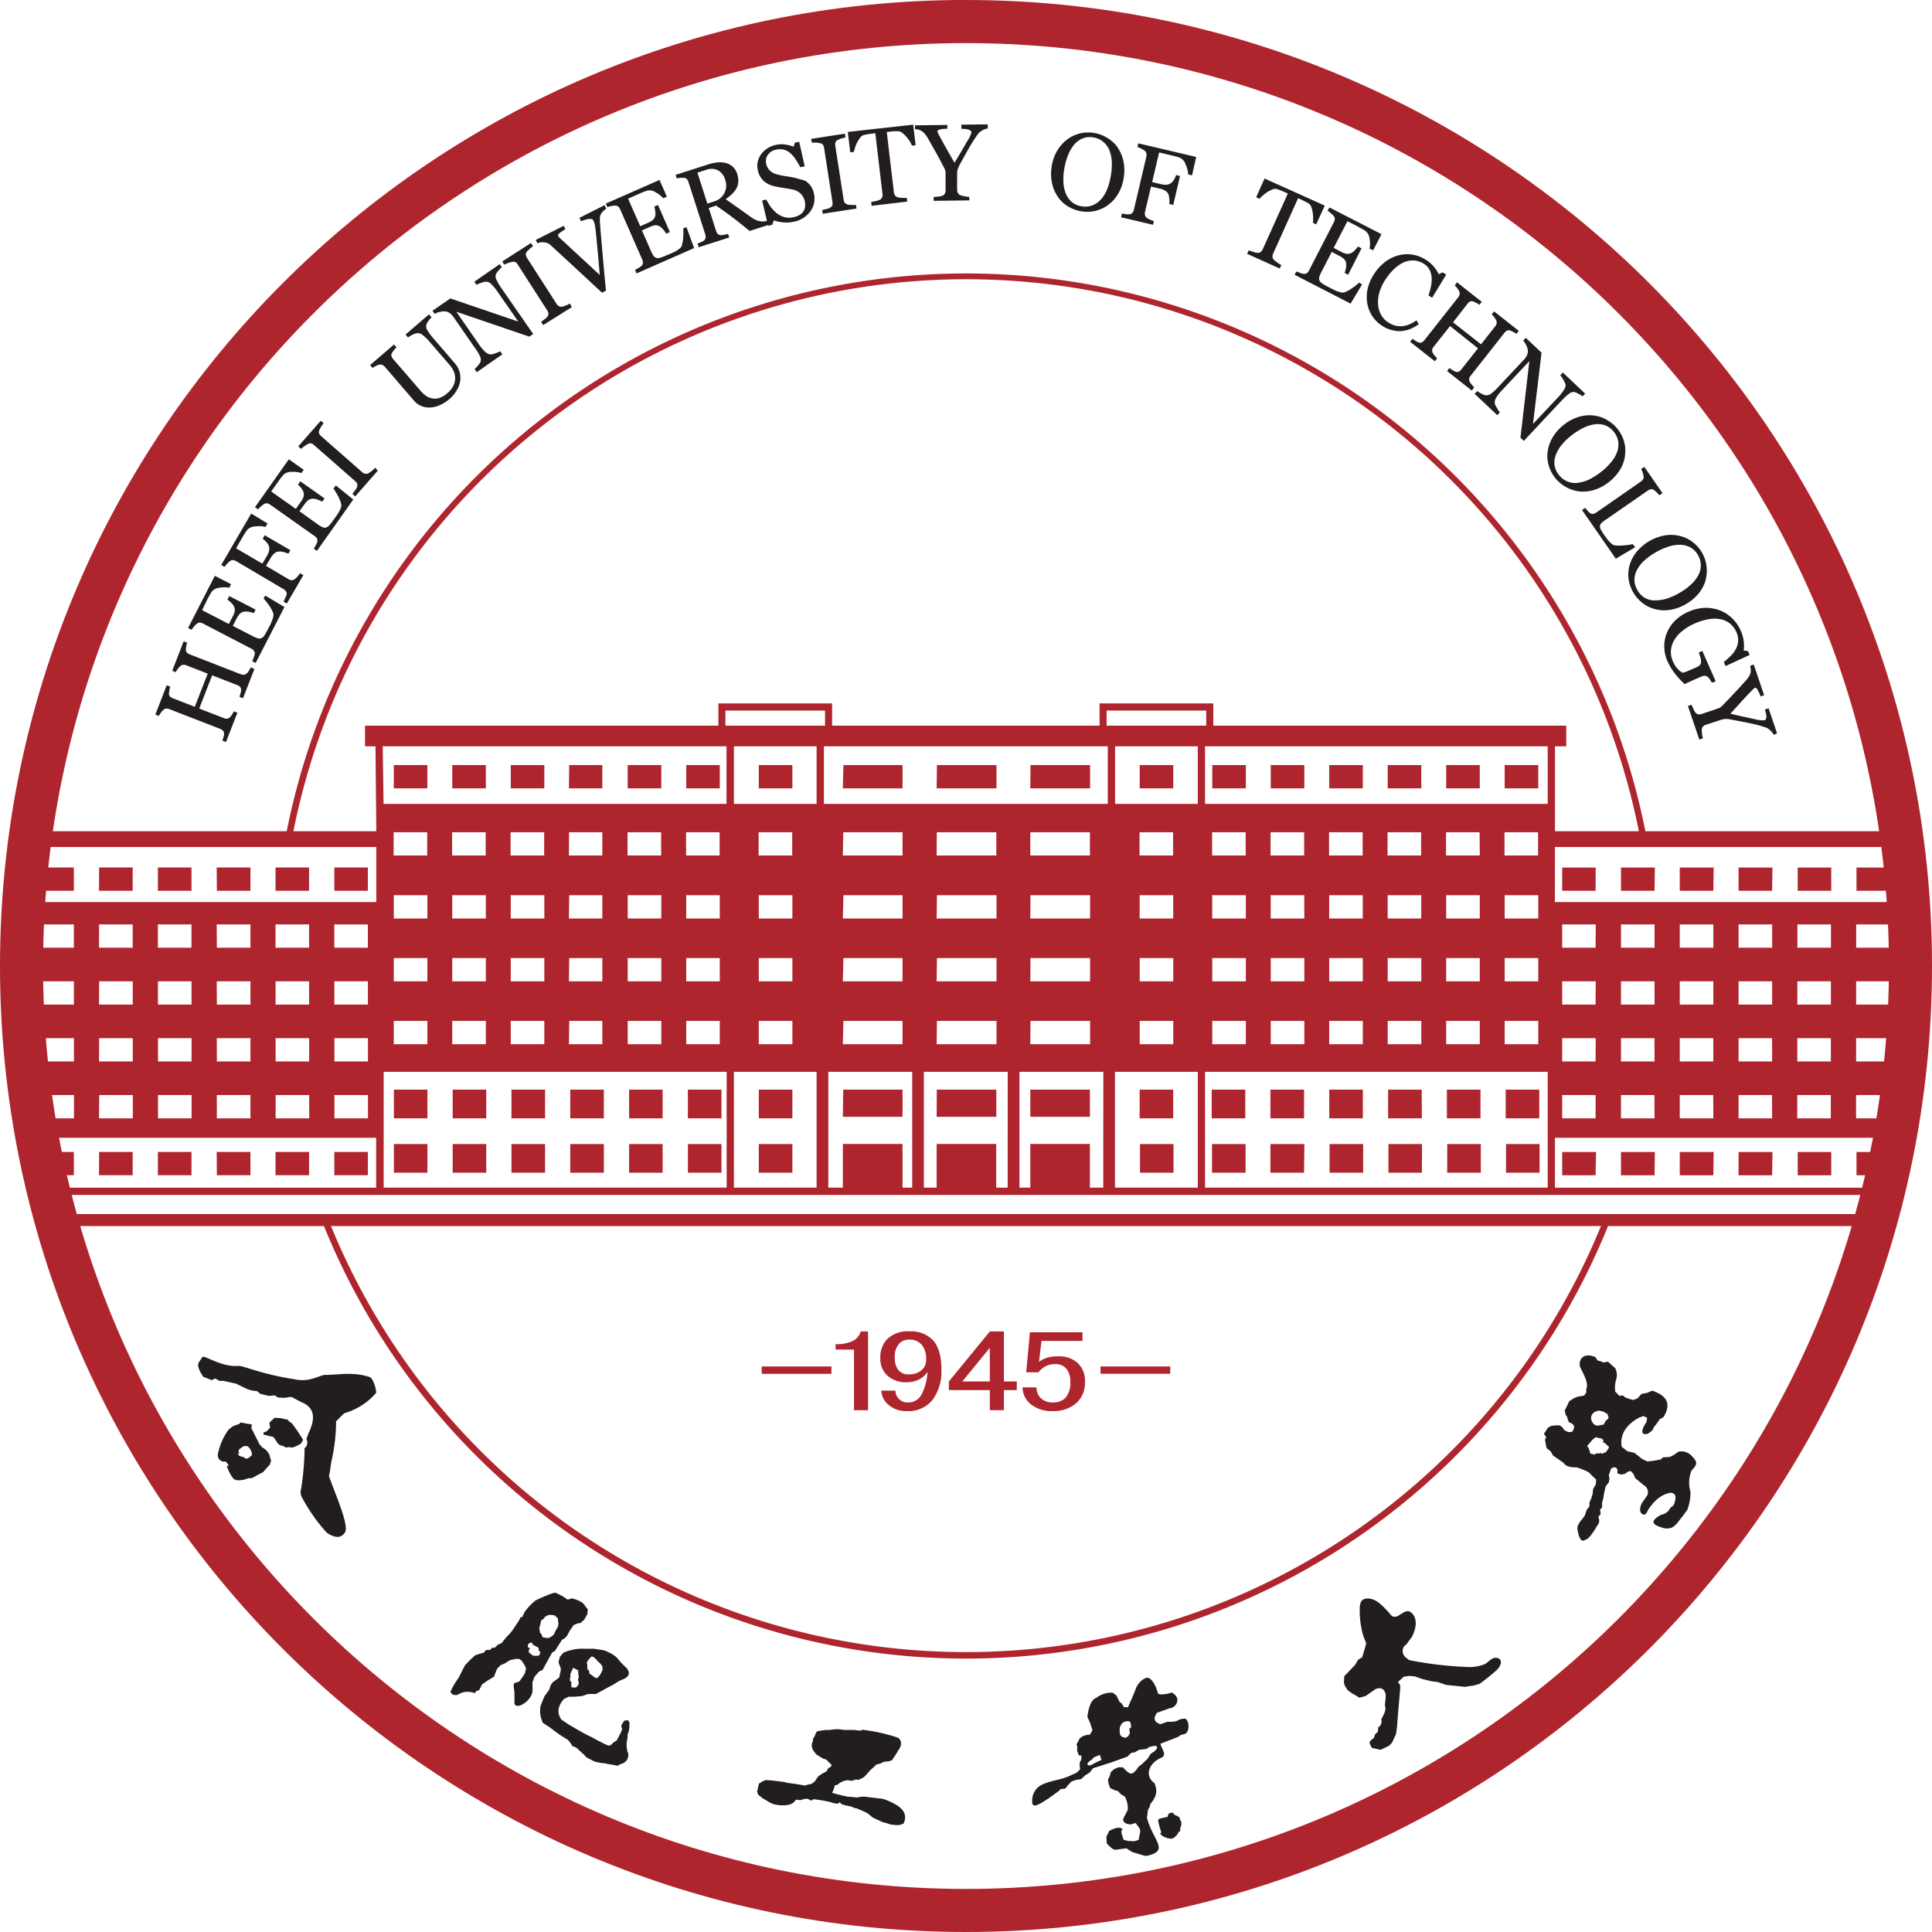 <svg id="图层_1" data-name="图层 1" xmlns="http://www.w3.org/2000/svg" viewBox="0 0 433.76 433.76"><defs><style>.cls-1,.cls-4{fill:#af252e;}.cls-1,.cls-2{fill-rule:evenodd;}.cls-2,.cls-3{fill:#221e1f;}</style></defs><path class="cls-1" d="M446.52,462.46a155.54,155.54,0,0,1-289.74,0h1.57a154.07,154.07,0,0,0,286.59,0ZM301.65,250.4A155.55,155.55,0,0,1,454.46,377.1H453a154,154,0,0,0-302.64,0h-1.5A155.56,155.56,0,0,1,301.65,250.4Z" transform="translate(-84.77 -189.01)"/><path class="cls-1" d="M509.05,396.55h-7.54v5.23h7.54Zm-13.21,0h-7.53v5.23h7.53Zm-13.2,0H475.1v5.23h7.54Zm-13.2,0H461.9v5.23h7.54Zm-13.2,0H448.7v5.23h7.54Zm-13.2,0H435.5v5.23H443Zm66,12.77h-7.54v5.23h7.54Zm-13.21,0h-7.53v5.23h7.53Zm-13.2,0H475.1v5.23h7.54Zm-13.2,0H461.9v5.23h7.54Zm-13.2,0H448.7v5.23h7.54Zm-13.2,0H435.5v5.23H443Zm66,12.77h-7.54v5.23h7.54Zm-13.21,0h-7.53v5.23h7.53Zm-13.2,0H475.1v5.23h7.54Zm-13.2,0H461.9v5.23h7.54Zm-13.2,0H448.7v5.23h7.54Zm-13.2,0H435.5v5.23H443Zm66,12.77h-7.54v5.23h7.54Zm-13.21,0h-7.53v5.23h7.53Zm-13.2,0H475.1v5.23h7.54Zm-13.2,0H461.9v5.23h7.54Zm-13.2,0H448.7v5.23h7.54Zm-13.2,0H435.5v5.23H443Zm-94.87-59h-7.53v5.22h7.53Zm16.3,0h-7.54v5.22h7.54Zm13.13,0h-7.54v5.22h7.54Zm13.13,0h-7.54v5.22h7.54Zm13.13,0h-7.54v5.22h7.54Zm13.13,0h-7.54v5.22H417Zm13.13,0h-7.54v5.22h7.54Zm-114,0h13.38v5.22H316.09Zm-21,0h13.37v5.22H295.06Zm-21,0H287.4v5.22H274Zm-19,0h7.54v5.22h-7.54Zm-16.29,0h7.53v5.22h-7.53Zm-13.14,0h7.54v5.22h-7.54Zm-13.13,0H220v5.22H212.5Zm-13.13,0h7.54v5.22h-7.54Zm-13.13,0h7.54v5.22h-7.54Zm-13.13,0h7.54v5.22h-7.54ZM348.17,390h-7.53v5.22h7.53Zm16.3,0h-7.54v5.22h7.54Zm13.13,0h-7.54v5.22h7.54Zm13.13,0h-7.54v5.22h7.54Zm13.13,0h-7.54v5.22h7.54ZM417,390h-7.54v5.22H417Zm13.13,0h-7.54v5.22h7.54Zm-114,0h13.38v5.22H316.09Zm-21,0h13.37v5.22H295.06Zm-21,0H287.4v5.22H274Zm-19,0h7.54v5.22h-7.54Zm-16.29,0h7.53v5.22h-7.53Zm-13.14,0h7.54v5.22h-7.54Zm-13.13,0H220v5.22H212.5Zm-13.13,0h7.54v5.22h-7.54Zm-13.13,0h7.54v5.22h-7.54Zm-13.13,0h7.54v5.22h-7.54Zm0,14.11h7.54v5.23h-7.54Zm13.13,0h7.54v5.23h-7.54Zm13.13,0h7.54v5.23h-7.54Zm13.13,0H220v5.23H212.5Zm13.13,0h7.54v5.23h-7.54Zm13.14,0h7.53v5.23h-7.53Zm16.29,0h7.54v5.23h-7.54Zm19,0H287.4v5.23H274Zm21,0h13.37v5.23H295.06Zm21,0h13.38v5.23H316.09Zm114,0h-7.54v5.23h7.54Zm-13.13,0h-7.54v5.23H417Zm-13.13,0h-7.54v5.23h7.54Zm-13.13,0h-7.54v5.23h7.54Zm-13.13,0h-7.54v5.23h7.54Zm-13.13,0h-7.54v5.23h7.54Zm-16.3,0h-7.53v5.23h7.53Zm0,14.11h-7.53v5.23h7.53Zm16.3,0h-7.54v5.23h7.54Zm13.13,0h-7.54v5.23h7.54Zm13.13,0h-7.54v5.23h7.54Zm13.13,0h-7.54v5.23h7.54Zm13.13,0h-7.54v5.23H417Zm13.13,0h-7.54v5.23h7.54Zm-114,0h13.38v5.23H316.09Zm-21,0h13.37v5.23H295.06Zm-21,0H287.4v5.23H274Zm-19,0h7.54v5.23h-7.54Zm-16.29,0h7.53v5.23h-7.53Zm-13.14,0h7.54v5.23h-7.54Zm-13.13,0H220v5.23H212.5Zm-13.13,0h7.54v5.23h-7.54Zm-13.13,0h7.54v5.23h-7.54Zm-13.13,0h7.54v5.23h-7.54Zm335.94-34.44h-7.54V389h7.54Zm-13.21,0h-7.53V389h7.53Zm-13.2,0H475.1V389h7.54Zm-13.2,0H461.9V389h7.54Zm-13.2,0H448.7V389h7.54Zm-283.13-23h7.54v5.23h-7.54Zm13.13,0h7.54v5.23h-7.54Zm13.13,0h7.54v5.23h-7.54Zm13.13,0H220v5.23H212.5Zm13.13,0h7.54v5.23h-7.54Zm13.14,0h7.53v5.23h-7.53Zm16.29,0h7.54v5.23h-7.54Zm19,0H287.4v5.23H274Zm21,0h13.37v5.23H295.06Zm21,0h13.38v5.23H316.09Zm114,0h-7.54v5.23h7.54Zm-13.13,0h-7.54v5.23H417Zm-13.13,0h-7.54v5.23h7.54Zm-13.13,0h-7.54v5.23h7.54Zm-13.13,0h-7.54v5.23h7.54Zm-13.13,0h-7.54v5.23h7.54Zm-16.3,0h-7.53v5.23h7.53ZM270,351.93v-3.39H247.64v3.39Zm85.58,0v-3.39H333.22v3.39ZM93.82,383.78h7.53V389H93.82Zm13.2,0h7.54V389H107Zm13.2,0h7.54V389h-7.54Zm13.2,0H141V389h-7.54Zm13.21,0h7.53V389h-7.53Zm13.2,0h7.53V389h-7.53Zm188.34,49.87h-7.53v6.44h7.53Zm82.19,0h-7.54v6.44h7.54Zm-13.2,0h-7.54v6.44h7.54Zm-13.2,0h-7.54v6.44H404Zm-13.21,0h-7.54v6.44h7.54Zm-13.2,0H370v6.44h7.54Zm-61.46,0h13.38v6.1H316.09Zm-21,0h13.37v6.1H295.06Zm-21,0H287.4v6.1H274Zm-11.42,0h-7.54v6.44h7.54Zm-15.92,0h-7.54v6.44h7.54Zm-13.21,0h-7.53v6.44h7.53Zm-13.2,0h-7.54v6.44h7.54Zm-13.2,0h-7.54v6.44h7.54Zm-13.2,0h-7.54v6.44h7.54Zm-13.21,0h-7.53v6.44h7.53Zm328.39,14h-7.54v5.22h7.54Zm-13.21,0h-7.53v5.22h7.53Zm-13.2,0H475.1v5.22h7.54Zm-13.2,0H461.9v5.22h7.54Zm-13.2,0H448.7v5.22h7.54Zm-13.2,0H435.5v5.22H443Zm-12.68-1.79h-7.54v6.44h7.54Zm-13.2,0h-7.54v6.44h7.54Zm-13.2,0h-7.54v6.44H404Zm-13.21,0h-7.54v6.44h7.54Zm-13.2,0H370v6.44h7.54Zm-13.2,0h-7.54v6.44h7.54Zm-183.69,0h-7.53v6.44h7.53Zm13.21,0h-7.54v6.44h7.54Zm13.2,0h-7.54v6.44h7.54Zm13.2,0h-7.54v6.44h7.54Zm13.2,0h-7.53v6.44h7.53Zm13.21,0h-7.54v6.44h7.54Zm15.92,0h-7.54v6.44h7.54Zm85.57,0h-7.53v6.44h7.53ZM93.82,447.64h7.53v5.22H93.82Zm13.2,0h7.54v5.22H107Zm13.2,0h7.54v5.22h-7.54Zm13.2,0H141v5.22h-7.54Zm13.21,0h7.53v5.22h-7.53Zm13.2,0h7.53v5.22h-7.53ZM98.42,464.28v-2.69h408v2.69Zm265.93-30.63h-7.54v6.44h7.54Zm-116.44-4h-77v26h77Zm20.2,0H249.54v26h18.57Zm21.46,0H270.74v26H274v-9.81H287.4v9.81h2.17Zm21.45,0H292.19v26h2.87v-9.81h13.37v9.81H311Zm21.46,0H313.65v26h2.44v-9.81h13.38v9.81h3Zm21.21,0H335.1v26h18.59Zm78.56,0H355.32v26h76.93Zm-76.93-60.16h76.93V356.57H355.32Zm-20.2,0h18.57V356.57H335.12Zm-65.37,0h63.73V356.57H269.75Zm-20.21,0h18.57V356.57H249.54Zm-78.66,0h77V356.57H170.7ZM93.82,396.55h7.53v5.23H93.82Zm13.2,0h7.54v5.23H107Zm13.2,0h7.54v5.23h-7.54Zm13.2,0H141v5.23h-7.54Zm13.21,0h7.53v5.23h-7.53Zm13.2,0h7.53v5.23h-7.53Zm-66,12.77h7.53v5.23H93.82Zm13.2,0h7.54v5.23H107Zm13.2,0h7.54v5.23h-7.54Zm13.2,0H141v5.23h-7.54Zm13.21,0h7.53v5.23h-7.53Zm13.2,0h7.53v5.23h-7.53Zm-66,12.77h7.53v5.23H93.82Zm13.2,0h7.54v5.23H107Zm13.2,0h7.54v5.23h-7.54Zm13.2,0H141v5.23h-7.54Zm13.21,0h7.53v5.23h-7.53Zm13.2,0h7.53v5.23h-7.53Zm-66,12.77h7.53v5.23H93.82Zm13.2,0h7.54v5.23H107Zm13.2,0h7.54v5.23h-7.54Zm13.2,0H141v5.23h-7.54Zm13.21,0h7.53v5.23h-7.53Zm13.2,0h7.53v5.23h-7.53Zm274-43.32h78.44v52.91H433.88v11.21h72.51v1.63h-408v-1.63h70.83V444.45H90.84V391.54h78.41V379.17H94.45v-3.54h74.8l-.18-19.06h-2.35v-4.64h79.34v-5h25.53v5h60.05v-5h25.53v5h79.24v4.64h-2.53v19.06h75.85v3.54H433.88Zm9.16-7.76H435.5V389H443Z" transform="translate(-84.77 -189.01)"/><path class="cls-1" d="M301.65,198.69c114.42,0,207.21,92.79,207.21,207.2S416.07,613.1,301.65,613.1,94.44,520.31,94.44,405.89s92.79-207.2,207.21-207.2m0-9.68c119.76,0,216.88,97.12,216.88,216.88S421.41,622.77,301.65,622.77,84.77,525.65,84.77,405.89,181.89,189,301.65,189Z" transform="translate(-84.77 -189.01)"/><path class="cls-2" d="M140.26,513.67l.38.28.29.39.25.51.15.42-.05.5-.72.59-.56.18-.54-.39-.6-.15-.4-.16-.32-.52.39,0-.21-.43.1-.42L139,514l.52-.32Zm1.07-4.85-.14.8,1.8,3.57.59.71.87.6.34.4.43.62.41,1.44-.29.89-.77.83-.72.84-1.09.57-1.47.79-.69,0-1.1.36-.86.11-.64,0-.71-.24a8,8,0,0,1-1.57-2.94l.42-.15-.67-.87-.71,0-.57-.27-.43-.55-.1-.66a13.85,13.85,0,0,1,2.41-5.67l1-.79,1.46-.53.27-.32,1.34.27Zm4.09.68-.18-1.06,1.16-1.12,1.38.08.9.22.67.1.29.39.71.5.28.39a39,39,0,0,1,2.19,3.28l-.54.89-1.09.56-.84.3-.6-.14L149,514l-.73-.37-.66-.16-.43-.36-.28-.39-.32-.53-.43-.55-.9-.22-.6-.15-.72-.17,0-.46.78-.32ZM130.8,493.69c2.39,1,4.67,2.14,7.36,2a2.54,2.54,0,0,1,.91.08l2.53.76a62.91,62.91,0,0,0,9.17,2.12c3.15.68,4.71-.39,6.72-.95,3.37,0,6.6-.78,10.36.51.78.44,1.39,2.73,1.38,3.5a14.76,14.76,0,0,1-7,4.54c-.51.18-1.53,1.54-2,1.82a40.59,40.59,0,0,1-1,8.8c-.23,1.11-.29,2.32-.61,3.53,1.55,4.4,4.66,11.3,3.57,12.72q-1.29,1.89-4.06,0a39.63,39.63,0,0,1-5.46-7.72,2.56,2.56,0,0,1-.28-2.16,65.57,65.57,0,0,0,.75-8.21l0-.86.46-.49.2-.82-.22-.83.5-1.35c1.66-3.4,1.22-5.78-1.76-6.92l-1.86-1c-.52-.28-1.2.07-1.82.08l-1.37-.05-.83-.49-1.32.11-1.88-.46-.8-.63a6.54,6.54,0,0,1-2.12-.43l-2.57-1.24c-.95-.17-1.91-.45-2.88-.62l-.44,0a.81.81,0,0,1-.6-.11l-.51-.31c-.3-.18-.5,0-.77.16s-.26.11-.5,0l-.85-.35-.8-.28-.67-1.11-.37-.87-.13-.64.16-.65.26-.37C130.09,494,130.1,493.4,130.8,493.69Z" transform="translate(-84.77 -189.01)"/><path class="cls-2" d="M210,552.31l-.73-.63-.63-.09h-.72l-.73.37-.44.54-.46.28-.26,1.09-.18.72.18,1,.37.45.18.54.9.18H208l.63-.36.45-.37.44-.91.27-.45.27-.55.09-.63-.09-.54Zm-5.54,6-.27-.49h-.44l-.43.38-.06.6.5.27-.27.38V560l.38.27.49.43.6.06.55,0,.38-.17.22-.65-.39-.33v-.6l-.49-.32Zm9,5.13,1.13.6v.66l.13.88-.18.45.19.93-.33.66-.39.27h-.53l-.4-.06-.07-.6.07-.53-.34-.33v-.6l.13-.33-.07-.47.2-.53Zm4.09-2.53-.72.8-.33.59.13.6v.86l.4.33.06.67.8.53.46.39.53.07.53-.6.4-.67.26-.6-.07-.79-.47-.6L219,562l-.47-.53L218,561Zm-6.87,2.68-.47-1.2v-.46l.26-.93.79-.93a10.41,10.41,0,0,1,4.76-.89h2.12l2.12.32a9.22,9.22,0,0,1,2.92,1.58l1.13,1.33,1.2,1.18c1.15,1.52-.13,2.22-1.59,2.74l-1.51.93-1.65.87-1.19.67-1,.53h-1.79l-1.32.47-1.52.14h-1.46l-1.12.53q-2.12,2.46-.51,4.65l1.79,1.19,2.65,1.52c1.06.63,2.28,1.12,3.34,1.76l1.83.94.93.4a1.32,1.32,0,0,0,1-.63l.87-.58,1-1.93.2-.6-.2-.59.07-.34.59-.93.86-.13.33.59-.06,1.2-.07.53-.32,1v.73l-.2.93v.93l.13,1a2,2,0,0,1-1.44,2.93l-.73.4-1.72-.32-1.12-.2-1.39-.19-1-.26-1.79-.93-.59-.66-.67-.59-1-.93-.86-.33-.4-.66-.6-.73-.93-.59-.86-.53-1.2-.86-.93-.73-.92-.59-.8-.53-.4-1.06-.2-1v-.92l.07-.74.39-1,.52-1.27.6-.8.46-.66.32-1,.46-.67.86-.6.66-.53.07-.66.19-.67Zm-24.8,5.32.45-1,.63-1.09.81-1.18.54-1.09.89-1.72,1.08-1.1,1.17-1.09,1.45-.46.45-.09.54-.64h.9l.54-.55.45.09.81-.73.81-.36.63-.82.63-.73.54-.54.72-.91.72-1.09.72-1.09.27-.64H202l.62-1.27.81-1,.72-.73.81-.73s3.79-1.83,4.51-1.74a11.36,11.36,0,0,1,2.72,1.53l1-.27c1.49.38,2.63.92,3,1.8l.54.63-.08,1.09-.72,1.27-.81.73-.63.09-.91.37-.89,1.27-.63,1.18-.63.64-.45.18-.81,1.27-.81,1.28-.63.36-2.15,3.91-.81.36-1,1.19-.45,1.18v1.26a3.06,3.06,0,0,1-.54,2.18c-1,1.53-3.27,2.63-3.51,1.29V569l-.18-1.45.09-.64,1.17-.36.72-1,.54-.82.26-1.18-.45-.91-.55-.81-.54-.36h-.9l-1.18.28-1.17.73-.9.37-.81.81-.71,1.82-.64.37-.9.54-.63.46-.45.27-.71,1.37-.64.18-.27.45-1.17-.26h-1.08l-.73.18-1.17.55-.81-.09Z" transform="translate(-84.77 -189.01)"/><path class="cls-2" d="M268.37,577.67l1.61-.25.95,0,1.28-.16h1l1.12.14,1.27,0,.89,0,1.43.17.47-.2a38.23,38.23,0,0,1,7.79,1.71c.95.34,1.24,1.62.32,2.82l-.64,1.07-.84,1.23-.66.24-1.15.11-.68.36-1,.27-.64.62-.71.61-.59.69-.86.91-1.22.61-.68-.08-.73.29-1.18-.14-.72.17-.87.4-.43.39-.72.23-.23.86-.35.78.74.22,1.47.37,1.29.28,1,.06,1,.12,1.16-.18.7,0,1.37.17,1,.12.87.1.68.08.74.22c2.42,1,5.4,2.41,4,5.37l-1,.32-.7,0-1.24-.15-.91-.3-.92-.24-.66-.33-1-.44-.59-.32-1-.83-.77-.41-.78-.34-1.08-.45-.32,0-.71-.34-1.36-.29-.79-.22-.52-.45-.42.33-1.11-.19-.42-.18-1.42-.3-1.17-.2-.87-.11-.5-.06-.36.34-1-.44-.64.05-.91.27-1-.12c-.37.71-1.08,1.21-2.56,1.28l-.88,0-.75-.09-.8-.16-.84-.36-.89-.55-.59-.32-.58-.45-.57-.45-.23-.73.15-.74.25-1,.82-.54.73-.29,1.44.11.81.1,1.12.13.62.08,1,.24.88.11.56.07,1.36.22.93.18.78-.22.78-.16.77-.61.31-.53.45-.58.55-.38.62-.37.67-.36.34-.66.47-.26.36-.4-.44-.5-.35-.29-.27-.35-.41-.24-.49-.13-.77-.47-.76-.47-.49-.63-.33-.48L267,581l.06-.5.2-.61.07-.56.23-.35.33-.66.11-.37Z" transform="translate(-84.77 -189.01)"/><path class="cls-2" d="M336.64,578.94l-.39-.45-.09-.65,0-.92.25-.61.43-.56.63-.25.66-.09.45.27.07.49.08.66-.38.22,0,.42.09.65-.37.71-.58.34Zm-7.8,6.1.44-.55.7-.49.36-.44,1.36-.55.37,1.13-.78.35-.94.46-.54.33-.59.12Zm19,10.92-.58.18-.26.34-.08.46-.45.06-.87.22-.5.07-.31.34.08.54.11.49.13.54.17.54.15.38.05.35-.27.23.63.58,1,.42.87.14.67-.24.27-.29.4-.36.12-.27.25-.38.32-.2,0-.61.22-.63.06-.31-.08-.6-.27-.47-.06-.44-.54-.33-.59-.23-.25-.37Zm-20.57-9.76-.09-.66,0-.83.34-.62.06-.92-.63-.08-.12-.41-.24-.56.05-.84-.17-.64.67-1.26a3,3,0,0,1,2.3-.89l.61-1-.57-1.76-.58-1.26q.47-3.74,2-4.27a5.63,5.63,0,0,1,3.69-1.16l.83.64.69,1.41.47.35.53.85.92,0,.25-.62.64-1.42.7-1.67c.62-2.07,2.25-2.94,2.81-2.89.72.06,1.71,1.25,2.35,3.59l.62.16,1.24-.1,1.25-.32a2.66,2.66,0,0,1,1.2,1.3,1.94,1.94,0,0,1-1.77,2.23l-2.78,1c-.92,1.24-.66,2.09.76,2.57l1.52-.54,1,0,1-.13.94-.46,1.06-.14c.95.32,1.13,2.93,0,3.45l-1,.26-.53.4-4,1.55c.39,1.36,1.56,2.55.19,3.14-2.72,1.16-3.87,4-1.51,5.71.77,1.88.36,3.06-.8,4.51-.25.31-.22.87-.51,1.21s-.23,1.62-.41,1.94c1.23,5,5,7.29.58,8.51a2.12,2.12,0,0,1-1.51,0l-2.37-.72-1.28-.83-.9.12-1.56.21c-.46,0-1-.39-1.94-1.41l-.11-1.49.65-1.34c1.3-.7,2.52-1,3-.32l-.3.38.12.73.41,1.2,1,.27,1.42.06.94-.29.16-.85.21-1c0-.94-.68-1.3-1-1.95l-1.21.33-.77-.15c-.77-.28-1-.75-.72-1.39l.89-1.72a5.21,5.21,0,0,0-.66-3l-.9-.54-.59-.68-.78-.22-1-.46-.38-1-.12-.9.39-.8.22-.87.74-.68,1.11-.48c.3.17.73-.06.94.14,1.41,1.32,1.84,2.21,3.47-.23l.68-.51,1.33-1.26.69-1.1.92-.62.58-.66-.24-.55-.91.12-.72.18-.45.39-1,.13-.82.11-.93.55-.66.08-.53.41-.43.47-3.75,1.34-4,1.28-.71.93-1.15.74-.42.44c-.22.12-.36.42-.66.38l-.8.1-1.11.4-.95,1a.9.9,0,0,1-.54.58l-.95.12-.36.39c-4.63,3.43-6.09,4.12-6,2.28a3.93,3.93,0,0,1,1.74-3.42c2-1.21,4.78-1.25,7-2.39l1.11-.49.6-.49Z" transform="translate(-84.77 -189.01)"/><path class="cls-2" d="M386.57,565.35l2.4-2.51.72-1.2.91-.54.46-1.56.45-1.56-.63-1.59a20.11,20.11,0,0,1-.83-6.17c0-1.55.46-2.6,2.43-2.26,1.42.25,2.8,1.54,4.77,3.87a1.59,1.59,0,0,0,1.75-.26c.91-.53,1.71-1.2,2.54-.57s1.83,2.29.24,5.49l-1.29,1.74a1.66,1.66,0,0,0-.79,1.66c.11.94.77,1.32,1.47,1.84a82.66,82.66,0,0,0,13.64,1.56,10.47,10.47,0,0,0,3.06-.55,2.87,2.87,0,0,0,1-.65c.78-.65,1.32-1,2-.85a1,1,0,0,1,.79,1.42,2.84,2.84,0,0,1-.84,1.28c-1.17,1.08-2.47,2.08-3.8,3.08l-1.23.39-2.14.32-1.12-.12-3.13-.32-1.78-.63-1.43-.18-1-.24-1-.24-1.79-.62-1.3-.1-1.17.18-1.31,1.19.51.72,0,.79-.54,6.25-.16,2.22-.24,1.72-.9,1.93-.69.7-1.85.88-1.95-.4c-.73-1.34-.81-1.37.45-2.25l.19-.73.69-.7.06-.91.6-.59.18-.82-.08-.48.32-.55.45-1,.18-.73-.14-1,.13-1.11.06-.91c-.14-1.33-.88-2-2.31-1.44l-2.16,1.52-1.43.42-.77-.48-1.09-.63-.78-.58-.65-1-.2-.67Z" transform="translate(-84.77 -189.01)"/><path class="cls-2" d="M442.53,508.69l-.18-.28-.25-.4-.07-.4-.06-.3.1-.47.31-.51.44-.34.5-.19.53-.09.71.19.23.05.56.35.34.16.07.35.15.38-.07.33-.59.51-.3.59-.18.26h-.31L444,509l-.61.1L443,509Zm-.22,3.56-1.19,1.38.32.53.16.38.23.81.95.24.35-.29.46.05.65-.12.31.22.27-.27.44-.08.58-.78.19-.44-.49-.45-.43-.42-.49-.19.16-.38-.19-.29-.49-.27-.45,0-.49-.23-.45.26Zm-4.8,6.16c-.56-.21-1.05-.09-1.74-1l-2.33-1.62-.29-.53-.27-.44-.9-.71-.14-.76-.1-.56-.1-.56.29-.54-.53-.78.54-.78.3-.53.7-.42.84-.15,1.17,0,.55.39.51.69.86.43.86-.06c.75-1.08.53-1.78-.67-2.11l-.31-.63-.1-.56-.4-.61-.16-.94.29-.54.7-1.48,1.05-.68.9-.35.76-.14.65-.11.47-.67,0-.77c.67-1.44-.88-3.79-1.45-5.13-.27-2.28,1.6-3,3.56-2l.42.7.5.11.84.33,1-.18,1.62,1.45c1,2.3-.32,2.39,0,5.25l.95,1,.76-.13.57.48.93.32.82.24,1-.37.88-1,1.22-.22,1.18-.5c3,1,4.51,2.73,2.52,5.95l-.78.42-.71,1-.64.8-.35.74-1,.76c-2.38.59-.68-2.18-.36-2.55l.21-1-.85-.43-1,.37c-2.64,1.45-4.37,3.57-3.89,6.52l1.26,1,1.63.39,1.67,1.34,1.18.57,1.24-.12,1.13-.2.66-.12.5-.48,1.54-.08.89-.45,1.07-.75a3.23,3.23,0,0,1,3.05,1.06c1.58,1.6.77,2.11-.13,3.2a7,7,0,0,0-.24,4.75,11.35,11.35,0,0,1-.69,4l-1.12,1.56c-.73.78-1.23,1.88-2.39,2.49a3.18,3.18,0,0,1-2.38-.08c-2-.58-2.57-1.42,0-2.81a2.64,2.64,0,0,0,2-1.48l.81-.68c.63-1.65.63-2.78-.79-2.77-2.26.45-3.71,2-4.95,3.8-.36.87-.7,1.34-1.28,1s-.78-1.27-.07-2.56l1.16-1.67a1.77,1.77,0,0,0-.8-2.28l-1.93-1.6-.36-.9-.6-.67-.57.1-.78.53-.84.15-.82-.24,0-.77c-.2-.75-.84-.73-1.42-.33l-.52,1.45.14.75-.13.9-.72.9-.16.71-.27,1.21-.07.7-.3,1v1.07l-.48.57.17.94-.56.68a1.59,1.59,0,0,1-.18,1.87c-.9,1.55-2,3.19-2.69,3.21q-1.23,1-1.78-2.24c-.21-1.22,1-2.17,1.64-3.17L441,528l.63-.8,0-.88.41-.94.3-1,.1-1.08.6-1,.1-1.09-.94-.9-.71-.74-.86-.43-1-.4-.72-.26Z" transform="translate(-84.77 -189.01)"/><path class="cls-3" d="M380.28,239.38l-.75-.34a5.78,5.78,0,0,0,.06-1.09,8.83,8.83,0,0,0-.11-1.28,6.11,6.11,0,0,0-.32-1.21,1.55,1.55,0,0,0-.56-.76c-.21-.13-.48-.28-.82-.45l-.94-.46-.63-.28-5.59,12.41a1.57,1.57,0,0,0-.15.73,1.11,1.11,0,0,0,.33.71,7.78,7.78,0,0,0,.73.58,7,7,0,0,0,.91.58l-.35.78-7.32-3.3.35-.78,1,.34a4.28,4.28,0,0,0,.94.22,1.19,1.19,0,0,0,.72-.17,1.45,1.45,0,0,0,.49-.64l5.64-12.51-.64-.29-.85-.36q-.51-.21-1-.36a1.48,1.48,0,0,0-.95.09,7.22,7.22,0,0,0-1.11.56,8.91,8.91,0,0,0-1.81,1.54l-.76-.34,1.89-4.21,13.52,6.08Zm-27.88-11-.87-.21a6,6,0,0,0-.56-2.21,2.57,2.57,0,0,0-1.22-1.5c-.23-.09-.51-.18-.84-.28l-1.12-.29-2.78-.65-1.56,6.65,1.9.45a4.09,4.09,0,0,0,1.38.14,2.24,2.24,0,0,0,.95-.36,2.61,2.61,0,0,0,.62-.7,5.4,5.4,0,0,0,.52-1.11l.89.21-1.53,6.5-.89-.21a5.26,5.26,0,0,0,0-1.22,3.27,3.27,0,0,0-.22-1,1.72,1.72,0,0,0-.74-.79,4.47,4.47,0,0,0-1.24-.46l-1.9-.45-1.35,5.71a1.47,1.47,0,0,0,0,.72,1.09,1.09,0,0,0,.42.62,4.68,4.68,0,0,0,.71.38,7.68,7.68,0,0,0,.86.34l-.19.82-7.18-1.69.19-.83.95.15a3,3,0,0,0,.8,0,1,1,0,0,0,.61-.33,1.6,1.6,0,0,0,.33-.68l2.81-11.95a1.73,1.73,0,0,0,0-.71,1.08,1.08,0,0,0-.42-.62,4.13,4.13,0,0,0-.79-.46,4.61,4.61,0,0,0-.81-.34l.2-.83,13,3.06Zm-20.5,5.47a8.48,8.48,0,0,0,1.4-2.25,14.59,14.59,0,0,0,.84-3,14.12,14.12,0,0,0,.24-3.23,7.91,7.91,0,0,0-.54-2.63,4.71,4.71,0,0,0-1.35-1.86,4.48,4.48,0,0,0-2.14-1,4.39,4.39,0,0,0-2.52.21,5.08,5.08,0,0,0-1.93,1.44,8.58,8.58,0,0,0-1.32,2.27,14.55,14.55,0,0,0-.82,2.88,13.32,13.32,0,0,0-.24,3.12,7.77,7.77,0,0,0,.52,2.61,4.9,4.9,0,0,0,1.31,1.91,4.43,4.43,0,0,0,2.21,1,4.48,4.48,0,0,0,2.39-.18A4.62,4.62,0,0,0,331.9,233.8Zm3.9-11.55a8.34,8.34,0,0,1,1.23,3.1,10.19,10.19,0,0,1,0,3.73,10.06,10.06,0,0,1-1.29,3.51,8.11,8.11,0,0,1-2.27,2.45,7.84,7.84,0,0,1-2.87,1.29,8.34,8.34,0,0,1-6.31-1.19,7.5,7.5,0,0,1-2.21-2.28,8.44,8.44,0,0,1-1.17-3.08,10.19,10.19,0,0,1,0-3.61,10,10,0,0,1,1.3-3.52,8.58,8.58,0,0,1,2.26-2.45,7.78,7.78,0,0,1,2.9-1.31,8.1,8.1,0,0,1,3.18-.06,8.2,8.2,0,0,1,3,1.2A7.49,7.49,0,0,1,335.8,222.25Zm-29.27-4.45a2.58,2.58,0,0,0-.65.17,2.17,2.17,0,0,0-.63.3,5.47,5.47,0,0,0-.63.45,8.16,8.16,0,0,0-.64.83c-.61.89-1.17,1.78-1.69,2.69s-1.16,2.07-1.93,3.47a6.24,6.24,0,0,0-.57,1.25,4.43,4.43,0,0,0-.13,1.35l0,3.25a1.49,1.49,0,0,0,.18.75,1.17,1.17,0,0,0,.6.5,6.48,6.48,0,0,0,.9.22,6.35,6.35,0,0,0,1.05.14V234l-8,.1v-.85l1-.1a3.93,3.93,0,0,0,.93-.18,1.12,1.12,0,0,0,.59-.51,1.6,1.6,0,0,0,.15-.77l0-4.13a2.07,2.07,0,0,0-.24-.7c-.17-.34-.36-.72-.58-1.13-.49-.92-1-1.92-1.63-3s-1.12-2-1.56-2.75a6.28,6.28,0,0,0-.72-1,3.42,3.42,0,0,0-.71-.6,2.16,2.16,0,0,0-.69-.27,5.65,5.65,0,0,0-.73-.11v-.85l7.26-.09v.85a8,8,0,0,0-1.73.19c-.33.1-.5.23-.49.41a.68.68,0,0,0,.07.25q.07.18.21.45c.1.21.23.45.38.72s.29.52.42.76c.38.71.78,1.41,1.18,2.12l1.57,2.74c1.23-2,2.16-3.63,2.81-4.77a7.7,7.7,0,0,0,1-2,.54.54,0,0,0-.21-.44,1.69,1.69,0,0,0-.54-.25,4.32,4.32,0,0,0-.76-.12l-.76-.05V217l5.92-.07Zm-16.19,3.76-.83.1a5.35,5.35,0,0,0-.5-1,10.3,10.3,0,0,0-.76-1,5.18,5.18,0,0,0-.9-.86,1.56,1.56,0,0,0-.87-.38c-.24,0-.56,0-.93,0l-1,.1-.69.08,1.6,13.52a1.55,1.55,0,0,0,.25.7,1.16,1.16,0,0,0,.65.44,8.15,8.15,0,0,0,.92.12,7.06,7.06,0,0,0,1.08,0l.1.84-8,.95-.1-.85,1-.21a4.72,4.72,0,0,0,.93-.29,1.18,1.18,0,0,0,.52-.52,1.44,1.44,0,0,0,.09-.8l-1.61-13.63-.69.08-.92.13c-.36.06-.7.12-1,.2a1.5,1.5,0,0,0-.77.57,7.22,7.22,0,0,0-.66,1,8.55,8.55,0,0,0-.5,1.21,7.79,7.79,0,0,0-.26,1l-.83.1-.55-4.58L289.79,217Zm-13.28,14.23L269.48,237l-.12-.84.91-.22a3.16,3.16,0,0,0,.83-.27,1.19,1.19,0,0,0,.51-.51,1.34,1.34,0,0,0,.06-.77l-1.88-12.18a1.51,1.51,0,0,0-.24-.67,1,1,0,0,0-.68-.38,6.66,6.66,0,0,0-.94-.13,7.08,7.08,0,0,0-.91,0l-.13-.84,7.58-1.17.13.85a5.74,5.74,0,0,0-.86.22,5.17,5.17,0,0,0-.86.33.9.9,0,0,0-.53.56,1.49,1.49,0,0,0-.05.73l1.88,12.17a1.48,1.48,0,0,0,.27.67,1.21,1.21,0,0,0,.66.39,4.75,4.75,0,0,0,.85.08,5.94,5.94,0,0,0,1,0Zm-11.18-6a4,4,0,0,1,1.05,1.13,5,5,0,0,1,.59,1.57,4.75,4.75,0,0,1-.88,4,6,6,0,0,1-3.75,2.27,7.41,7.41,0,0,1-2.31.12,8.85,8.85,0,0,1-2.09-.44l-.33,1-.94.2-1.35-5.67.95-.2a12.63,12.63,0,0,0,1.08,1.76,6.89,6.89,0,0,0,1.37,1.38,5,5,0,0,0,1.66.81,4.26,4.26,0,0,0,2,0,4.4,4.4,0,0,0,1.37-.5,2.69,2.69,0,0,0,.86-.81,2.45,2.45,0,0,0,.36-1,3.53,3.53,0,0,0-.06-1.24,3.47,3.47,0,0,0-.95-1.75,3.59,3.59,0,0,0-2-.95c-.55-.1-1.17-.21-1.88-.32s-1.33-.22-1.85-.34a5.63,5.63,0,0,1-2.54-1.21,4.45,4.45,0,0,1-1.34-2.52,4.27,4.27,0,0,1,0-1.85,4.81,4.81,0,0,1,.8-1.7,5.15,5.15,0,0,1,1.41-1.29,5.6,5.6,0,0,1,1.86-.75,5.79,5.79,0,0,1,2.14-.08,10.21,10.21,0,0,1,1.83.48l.31-.9.95-.19,1.24,5.51-1,.19c-.31-.6-.63-1.16-1-1.69a6.45,6.45,0,0,0-1.17-1.4,3.67,3.67,0,0,0-1.46-.83,3.76,3.76,0,0,0-1.87,0,2.82,2.82,0,0,0-1.75,1.12,2.31,2.31,0,0,0-.42,1.91,3.08,3.08,0,0,0,.87,1.68,3.73,3.73,0,0,0,1.72.86,18,18,0,0,0,1.83.37c.59.08,1.17.18,1.73.3a13.72,13.72,0,0,1,1.5.41A5.35,5.35,0,0,1,265.88,229.76Zm-18.33-.53a3.4,3.4,0,0,0-1.6-2.07,3.36,3.36,0,0,0-2.66-.09l-1.94.62,2.23,6.95,1.49-.48a3.7,3.7,0,0,0,2.48-4.93Zm9.87,10.16-4.36,1.4q-2.17-1.81-3.88-3.09c-1.13-.86-2.34-1.72-3.63-2.61l-1.66.54,1.65,5.14a1.89,1.89,0,0,0,.35.66.92.92,0,0,0,.68.29,3.93,3.93,0,0,0,.77-.08c.36-.07.65-.13.89-.2l.26.81-6.85,2.19-.26-.81.77-.33a3.05,3.05,0,0,0,.68-.38,1,1,0,0,0,.35-.59,1.54,1.54,0,0,0-.07-.78l-3.76-11.72a2,2,0,0,0-.34-.67.83.83,0,0,0-.68-.3,5,5,0,0,0-.81,0c-.32,0-.59.09-.81.14l-.26-.81,7.48-2.4a8.75,8.75,0,0,1,2-.4,5.42,5.42,0,0,1,1.85.15,3.57,3.57,0,0,1,1.51.83,3.78,3.78,0,0,1,1,1.64,4.64,4.64,0,0,1,.24,1.75,3.67,3.67,0,0,1-.45,1.52,5.18,5.18,0,0,1-1,1.24,9.31,9.31,0,0,1-1.39,1.12c1.14.81,2.09,1.48,2.85,2l2.79,2a5.62,5.62,0,0,0,1.23.72,5,5,0,0,0,1,.27,2.8,2.8,0,0,0,.82,0,6.37,6.37,0,0,0,.76-.15Zm-18.54.52,1.73,4.72-12.93,5.69-.34-.78c.21-.11.49-.27.83-.48a3.28,3.28,0,0,0,.65-.46,1.1,1.1,0,0,0,.3-.64,1.59,1.59,0,0,0-.15-.73L224,236a1.73,1.73,0,0,0-.41-.59,1,1,0,0,0-.7-.23,3.63,3.63,0,0,0-.91.1,4.83,4.83,0,0,0-.85.22l-.35-.78,12.06-5.31,1.65,3.76-.83.36A5.65,5.65,0,0,0,232,232.2a2.56,2.56,0,0,0-1.85-.41c-.24.07-.52.17-.84.29s-.68.27-1.08.45l-2.45,1.08,2.73,6.19,1.75-.77a3.84,3.84,0,0,0,1.16-.71,1.83,1.83,0,0,0,.46-.83,3.12,3.12,0,0,0,0-1,5.66,5.66,0,0,0-.21-1.1l.82-.37,2.68,6.09-.82.37a5.87,5.87,0,0,0-.73-1,3.44,3.44,0,0,0-.77-.67,1.71,1.71,0,0,0-1-.22,4.54,4.54,0,0,0-1.21.38l-1.75.77,2.05,4.67a5.78,5.78,0,0,0,.59,1.07,1.16,1.16,0,0,0,.66.45,1.83,1.83,0,0,0,.9-.08,15.21,15.21,0,0,0,1.43-.56l1-.42a10.05,10.05,0,0,0,1-.48,6.17,6.17,0,0,0,.79-.54,1.51,1.51,0,0,0,.5-.59,8,8,0,0,0,.35-2.06,10.68,10.68,0,0,0,0-1.89Zm-18-4.1a3.35,3.35,0,0,0-.61.46,2.63,2.63,0,0,0-.51.6,2,2,0,0,0-.3.87,9.17,9.17,0,0,0,0,1.06q.14,2.05.53,6.39c.25,2.88.52,5.89.83,9l-.89.45-7-6.49-4.57-4.21a2.14,2.14,0,0,0-.63-.41,3,3,0,0,0-.81-.19,2.61,2.61,0,0,0-.78,0,4,4,0,0,0-.71.22l-.38-.76,6.28-3.17.38.76a11.65,11.65,0,0,0-1.27.84c-.33.27-.44.5-.34.7a1.18,1.18,0,0,0,.19.25,1.11,1.11,0,0,0,.2.22l3,2.77,5.93,5.49c-.12-1.6-.29-3.47-.49-5.63s-.34-3.63-.44-4.42a9.28,9.28,0,0,0-.27-1.56,3.89,3.89,0,0,0-.25-.64.56.56,0,0,0-.42-.3,2.25,2.25,0,0,0-.73,0,5.51,5.51,0,0,0-.8.2c-.26.09-.52.18-.78.29l-.38-.76,5.65-2.85Zm-7.73,22.07L206.72,262l-.46-.72.74-.57a3.1,3.1,0,0,0,.65-.58,1.23,1.23,0,0,0,.26-.68,1.41,1.41,0,0,0-.26-.72L201,248.39a1.65,1.65,0,0,0-.49-.52,1.07,1.07,0,0,0-.78-.06,8,8,0,0,0-.91.26,6.51,6.51,0,0,0-.83.36l-.46-.71,6.45-4.15.46.72a7.58,7.58,0,0,0-1.35,1.2,1,1,0,0,0-.26.73,1.43,1.43,0,0,0,.26.69l6.66,10.35a1.38,1.38,0,0,0,.52.5,1.21,1.21,0,0,0,.77.09,6.75,6.75,0,0,0,.8-.27,5.62,5.62,0,0,0,.88-.42Zm-15.71-8.95a5,5,0,0,0-.74.74,3.9,3.9,0,0,0-.61.87,1.72,1.72,0,0,0,.18,1.28,12.83,12.83,0,0,0,1.11,1.86l7.1,10.24-.86.59L187.22,259l5,7.21a10.49,10.49,0,0,0,1.44,1.76,2.15,2.15,0,0,0,1.11.6,2.84,2.84,0,0,0,1.22-.24,6,6,0,0,0,1.07-.46l.49.7-5.74,4-.48-.7a6.5,6.5,0,0,0,.76-.81,3.17,3.17,0,0,0,.58-.86,1.76,1.76,0,0,0-.12-1.17,11.19,11.19,0,0,0-1.22-2l-4.77-6.89a3.33,3.33,0,0,0-.79-.8,2,2,0,0,0-.91-.4,3.84,3.84,0,0,0-1.35.1,4.39,4.39,0,0,0-1.15.44l-.49-.7,4-2.77,15.26,5.2-4.62-6.65a10.5,10.5,0,0,0-1.46-1.77,1.77,1.77,0,0,0-1.06-.55,3.94,3.94,0,0,0-1.15.26,5.88,5.88,0,0,0-1.09.46l-.49-.7,5.69-3.94Zm-15.79,11.25a6.67,6.67,0,0,0-.65.75,3.06,3.06,0,0,0-.54,1,1.69,1.69,0,0,0,.32,1.23,11.47,11.47,0,0,0,1.26,1.7l4.83,5.61A5,5,0,0,1,188,272.7a5.14,5.14,0,0,1,0,2.31,6.56,6.56,0,0,1-.91,2,7.74,7.74,0,0,1-1.34,1.53,8.67,8.67,0,0,1-2.33,1.47,6.15,6.15,0,0,1-2.24.5,4.65,4.65,0,0,1-1.94-.4,4.32,4.32,0,0,1-1.51-1.13l-6.56-7.62a1.83,1.83,0,0,0-.57-.44,1.34,1.34,0,0,0-.76,0,2.39,2.39,0,0,0-.76.3,5.37,5.37,0,0,0-.66.4l-.56-.64,5.37-4.63.56.65a5.48,5.48,0,0,0-.57.63,4.44,4.44,0,0,0-.45.62.83.83,0,0,0-.1.72,1.85,1.85,0,0,0,.37.65l6.14,7.12a8.36,8.36,0,0,0,1.05,1,3.69,3.69,0,0,0,1.36.67,3.5,3.5,0,0,0,1.67,0,4.86,4.86,0,0,0,1.94-1.13,5,5,0,0,0,1.4-1.76,3.63,3.63,0,0,0,.35-1.76,4,4,0,0,0-.36-1.48,5.28,5.28,0,0,0-.77-1.21l-4.56-5.28a9.53,9.53,0,0,0-1.57-1.53,1.83,1.83,0,0,0-1.15-.47,3.21,3.21,0,0,0-1.17.39,8.42,8.42,0,0,0-1,.58l-.55-.64,5.27-4.54Zm-12.07,34.43-5.05,5.76-.64-.56.56-.75a3.18,3.18,0,0,0,.46-.75,1.11,1.11,0,0,0,.06-.71,1.28,1.28,0,0,0-.44-.63l-9.27-8.13a1.61,1.61,0,0,0-.62-.36,1.05,1.05,0,0,0-.76.15,7.52,7.52,0,0,0-.8.5,7.66,7.66,0,0,0-.7.58l-.65-.56,5.06-5.76.64.56a7.63,7.63,0,0,0-.52.72,6.77,6.77,0,0,0-.44.81,1,1,0,0,0-.06.77,1.79,1.79,0,0,0,.44.59l9.26,8.12a1.49,1.49,0,0,0,.65.33,1.16,1.16,0,0,0,.75-.12,6.43,6.43,0,0,0,.7-.48A5.59,5.59,0,0,0,169,294ZM160.17,298l3.91,3.16-8.16,11.54-.69-.5c.12-.2.28-.48.47-.84a3.42,3.42,0,0,0,.32-.73,1.13,1.13,0,0,0-.08-.7,1.54,1.54,0,0,0-.51-.55l-10-7.06a1.81,1.81,0,0,0-.65-.3,1.06,1.06,0,0,0-.72.17,4.08,4.08,0,0,0-.73.55,5.87,5.87,0,0,0-.62.63l-.69-.49,7.6-10.76,3.34,2.37-.51.73a5.73,5.73,0,0,0-2.18-.27,2.56,2.56,0,0,0-1.8.6c-.17.18-.36.41-.57.68s-.44.58-.7.94l-1.54,2.19,5.53,3.9,1.1-1.57a3.73,3.73,0,0,0,.64-1.2,1.94,1.94,0,0,0,0-.95,3.46,3.46,0,0,0-.5-.9,6.2,6.2,0,0,0-.76-.83l.52-.74,5.44,3.84-.52.74a5.53,5.53,0,0,0-1.15-.5,2.89,2.89,0,0,0-1-.17,1.72,1.72,0,0,0-1,.33,4.48,4.48,0,0,0-.84.94L152,303.78l4.17,3a5.68,5.68,0,0,0,1.05.61,1.15,1.15,0,0,0,.79.05,1.9,1.9,0,0,0,.74-.53,14.67,14.67,0,0,0,.93-1.22c.16-.21.36-.49.61-.85s.44-.66.59-.92a7.07,7.07,0,0,0,.4-.87,1.51,1.51,0,0,0,.12-.76,8.21,8.21,0,0,0-.76-1.95,11.55,11.55,0,0,0-1-1.62Zm-15.33,8.54-.45.78a6.15,6.15,0,0,0-2.28-.12,2.56,2.56,0,0,0-1.79.73,7.74,7.74,0,0,0-.51.72c-.19.28-.39.61-.61,1l-1.43,2.46,5.9,3.45,1-1.69a4,4,0,0,0,.53-1.29,2,2,0,0,0-.07-1,2.39,2.39,0,0,0-.49-.79,4.75,4.75,0,0,0-.9-.82l.46-.79,5.77,3.36-.46.79a4.76,4.76,0,0,0-1.16-.39,2.85,2.85,0,0,0-1.06-.1,1.72,1.72,0,0,0-1,.48,4.66,4.66,0,0,0-.81,1.05l-1,1.68,5.07,3a1.51,1.51,0,0,0,.69.22A1.12,1.12,0,0,0,151,319a4.8,4.8,0,0,0,.57-.57,7.09,7.09,0,0,0,.57-.72l.74.43-3.72,6.37-.73-.43c.11-.22.24-.51.41-.87a3.33,3.33,0,0,0,.28-.74,1.07,1.07,0,0,0-.14-.69,1.56,1.56,0,0,0-.56-.51L137.8,315a1.7,1.7,0,0,0-.67-.24,1,1,0,0,0-.71.22,4,4,0,0,0-.68.62,5.9,5.9,0,0,0-.56.68l-.74-.43,6.73-11.54Zm-.52,16.18,4.31,2.58-6.47,12.56-.76-.39c.1-.22.22-.52.35-.9a3.41,3.41,0,0,0,.22-.77,1,1,0,0,0-.18-.68,1.41,1.41,0,0,0-.58-.47L130.34,329a1.88,1.88,0,0,0-.69-.21,1.09,1.09,0,0,0-.69.26,4.94,4.94,0,0,0-.65.65,6.35,6.35,0,0,0-.52.71L127,330l6-11.71,3.65,1.88-.41.8a5.48,5.48,0,0,0-2.2,0,2.58,2.58,0,0,0-1.69.83c-.14.21-.3.46-.47.76s-.36.64-.56,1L130.15,326l6,3.1.88-1.71a3.92,3.92,0,0,0,.46-1.28,2,2,0,0,0-.18-.93,3,3,0,0,0-.62-.83,6.84,6.84,0,0,0-.86-.72l.41-.8,5.92,3.05-.41.8a5.26,5.26,0,0,0-1.2-.33,3.06,3.06,0,0,0-1,0,1.66,1.66,0,0,0-.93.47,4.54,4.54,0,0,0-.7,1l-.88,1.71,4.54,2.34a5.57,5.57,0,0,0,1.13.46,1.11,1.11,0,0,0,.79-.07,1.72,1.72,0,0,0,.65-.62,13.81,13.81,0,0,0,.76-1.34l.48-.92a9.43,9.43,0,0,0,.45-1,6.18,6.18,0,0,0,.28-.92,1.43,1.43,0,0,0,0-.77,7.62,7.62,0,0,0-1-1.83,10.49,10.49,0,0,0-1.18-1.47Zm-2.43,16.47-2.56,6.58-.79-.3c.05-.19.13-.46.23-.81a2.61,2.61,0,0,0,.14-.75,1,1,0,0,0-.22-.65,1.54,1.54,0,0,0-.65-.43l-5.64-2.2-2.9,7.46,5.52,2.14a1.63,1.63,0,0,0,.71.14,1.27,1.27,0,0,0,.67-.33,2.78,2.78,0,0,0,.46-.6,6.2,6.2,0,0,0,.41-.72l.8.3-2.57,6.59-.79-.31c.06-.18.13-.45.23-.8a2,2,0,0,0,.14-.75,1,1,0,0,0-.21-.65,1.62,1.62,0,0,0-.65-.44l-11.45-4.45a1.76,1.76,0,0,0-.71-.11,1.15,1.15,0,0,0-.66.33,4.58,4.58,0,0,0-.54.63,4.73,4.73,0,0,0-.42.69l-.79-.31,2.55-6.58.8.31a4.89,4.89,0,0,0-.2.8,6.43,6.43,0,0,0-.1.74.93.93,0,0,0,.25.69,2,2,0,0,0,.64.39l4.91,1.91,2.9-7.45-4.8-1.87a1.62,1.62,0,0,0-.71-.11,1.08,1.08,0,0,0-.66.32,4.67,4.67,0,0,0-1,1.33l-.79-.31L126,333l.79.31a6,6,0,0,0-.2.81,5.74,5.74,0,0,0-.09.74.84.84,0,0,0,.25.68,1.76,1.76,0,0,0,.63.39l11.43,4.45a1.78,1.78,0,0,0,.72.13,1.15,1.15,0,0,0,.66-.33,3.09,3.09,0,0,0,.47-.6,6,6,0,0,0,.41-.72Z" transform="translate(-84.77 -189.01)"/><path class="cls-3" d="M483,354a3.54,3.54,0,0,0-.85-1.07,4.86,4.86,0,0,0-.62-.46,7.74,7.74,0,0,0-1-.35c-1-.31-2.06-.57-3.09-.78l-3.9-.76a6.13,6.13,0,0,0-1.35-.16,4.88,4.88,0,0,0-1.33.3l-3.08,1a1.69,1.69,0,0,0-.66.41,1.21,1.21,0,0,0-.28.72,6.42,6.42,0,0,0,.06.93,5.82,5.82,0,0,0,.2,1l-.81.27-2.56-7.54.8-.28q.14.32.42.93a3.68,3.68,0,0,0,.46.83,1.12,1.12,0,0,0,.66.4,1.57,1.57,0,0,0,.78-.09l3.92-1.33a2.35,2.35,0,0,0,.58-.44c.27-.26.57-.56.89-.9.73-.75,1.51-1.58,2.34-2.47s1.55-1.68,2.14-2.34a8.58,8.58,0,0,0,.75-1,3.68,3.68,0,0,0,.35-.87,2.21,2.21,0,0,0,0-.74,4.49,4.49,0,0,0-.12-.72l.81-.28,2.33,6.88-.81.27a7.51,7.51,0,0,0-.71-1.58c-.2-.29-.38-.41-.55-.35a1.42,1.42,0,0,0-.22.15l-.36.34-.56.58-.6.63c-.55.59-1.1,1.18-1.64,1.78l-2.13,2.34q3.48.81,5.41,1.2a7.23,7.23,0,0,0,2.24.28.55.55,0,0,0,.35-.33,1.41,1.41,0,0,0,.08-.6,4.17,4.17,0,0,0-.12-.75l-.19-.74.81-.28,1.9,5.61Zm-13.88-11.72-.42-.66a2.91,2.91,0,0,0-.52-.63,1.08,1.08,0,0,0-.67-.26,1.91,1.91,0,0,0-.77.18l-1.21.53-1.77.79c-.3.15-.55.27-.74.38a18.23,18.23,0,0,1-2.29-2.47,13.53,13.53,0,0,1-1.6-2.69,8.16,8.16,0,0,1-.7-3.12,7.61,7.61,0,0,1,.53-3.11,8.24,8.24,0,0,1,1.8-2.78,9.66,9.66,0,0,1,3.07-2.08,10,10,0,0,1,3.55-.87,8.68,8.68,0,0,1,3.38.51,8,8,0,0,1,2.8,1.73,8.55,8.55,0,0,1,2,2.82,8.21,8.21,0,0,1,.7,2.44,9.41,9.41,0,0,1,0,2.06l.94.12.39.88-5.4,2.5-.4-.91a17.66,17.66,0,0,0,1.52-1.35,6.42,6.42,0,0,0,1.18-1.56,4.44,4.44,0,0,0,.52-1.8,4.14,4.14,0,0,0-.4-2,4.85,4.85,0,0,0-1.4-1.89,4.93,4.93,0,0,0-2.12-1,7.29,7.29,0,0,0-2.73,0,12.78,12.78,0,0,0-3.2,1,10.9,10.9,0,0,0-2.63,1.59,7.28,7.28,0,0,0-1.81,2,5.39,5.39,0,0,0-.8,2.38,5.13,5.13,0,0,0,.47,2.56,5.25,5.25,0,0,0,1.07,1.63,3.32,3.32,0,0,0,1.12.85,9.83,9.83,0,0,0,1.19-.41l1-.43.86-.38a2.68,2.68,0,0,0,.76-.48,1,1,0,0,0,.29-.76,3.77,3.77,0,0,0-.18-1.08c-.13-.45-.24-.78-.33-1l.8-.35,3,6.83Zm-12.79-18.49a8.15,8.15,0,0,0,2.63-.37,14.35,14.35,0,0,0,2.82-1.27,13.9,13.9,0,0,0,2.62-1.89,7.85,7.85,0,0,0,1.67-2.11,4.69,4.69,0,0,0,.56-2.22,4.5,4.5,0,0,0-.64-2.27,4.32,4.32,0,0,0-1.78-1.79,5,5,0,0,0-2.35-.55,8.25,8.25,0,0,0-2.58.45,13.7,13.7,0,0,0-2.73,1.22,14.16,14.16,0,0,0-2.55,1.82,7.64,7.64,0,0,0-1.66,2.08,4.78,4.78,0,0,0-.62,2.23,4.41,4.41,0,0,0,.65,2.33A4.46,4.46,0,0,0,454,323.2,4.56,4.56,0,0,0,456.29,323.82Zm11.36-4.43a8.34,8.34,0,0,1-1.59,2.93,10.18,10.18,0,0,1-2.88,2.38,9.93,9.93,0,0,1-3.51,1.26,8.09,8.09,0,0,1-3.34-.16,7.68,7.68,0,0,1-2.83-1.37,8.34,8.34,0,0,1-3.15-5.59,7.69,7.69,0,0,1,.33-3.17,8.25,8.25,0,0,1,1.61-2.87,10.69,10.69,0,0,1,6.31-3.57,8.42,8.42,0,0,1,3.33.15,7.75,7.75,0,0,1,2.86,1.38,8,8,0,0,1,2.09,2.4,8.14,8.14,0,0,1,1,3.09A7.9,7.9,0,0,1,467.65,319.39Zm-15.79-7.5-4.36,2.59-7.58-10.93.7-.49c.12.15.3.37.54.64a2.6,2.6,0,0,0,.57.54,1,1,0,0,0,.67.17,1.79,1.79,0,0,0,.72-.3l10-6.95a1.7,1.7,0,0,0,.51-.53,1,1,0,0,0,.11-.73,5.07,5.07,0,0,0-.55-1.56l.7-.49,4.09,5.9-.69.49a5.36,5.36,0,0,0-.6-.65,4.8,4.8,0,0,0-.6-.52.89.89,0,0,0-.72-.19,2.09,2.09,0,0,0-.7.31l-9.39,6.51a7.35,7.35,0,0,0-1,.77,1.07,1.07,0,0,0-.35.68,1.69,1.69,0,0,0,.24.84,12.88,12.88,0,0,0,.82,1.29q.25.38.54.75t.6.69a5.7,5.7,0,0,0,.6.53,1.37,1.37,0,0,0,.56.24,10.54,10.54,0,0,0,2,0,13,13,0,0,0,2-.29Zm-12.92-14.46a7.92,7.92,0,0,0,2.55-.73,14.83,14.83,0,0,0,2.62-1.65,14.37,14.37,0,0,0,2.34-2.24,8.15,8.15,0,0,0,1.36-2.32,5,5,0,0,0,.24-2.28,4.5,4.5,0,0,0-.95-2.15,4.31,4.31,0,0,0-2-1.53,5.2,5.2,0,0,0-2.4-.22,8.46,8.46,0,0,0-2.5.81,14.91,14.91,0,0,0-2.53,1.58,14.35,14.35,0,0,0-2.27,2.16,7.62,7.62,0,0,0-1.35,2.29,4.73,4.73,0,0,0-.31,2.3,4.45,4.45,0,0,0,1,2.22,4.4,4.4,0,0,0,1.9,1.46A4.54,4.54,0,0,0,438.94,297.43Zm10.63-6a8.29,8.29,0,0,1-1.16,3.13,10.32,10.32,0,0,1-2.52,2.75,9.89,9.89,0,0,1-3.31,1.74,8.11,8.11,0,0,1-3.33.31,8.18,8.18,0,0,1-6.88-6.07,7.39,7.39,0,0,1-.12-3.17,8.45,8.45,0,0,1,1.19-3.08,10.36,10.36,0,0,1,2.43-2.66,9.93,9.93,0,0,1,3.33-1.75,8.37,8.37,0,0,1,3.31-.31,7.7,7.7,0,0,1,3,1A8.15,8.15,0,0,1,448,285.4a8.25,8.25,0,0,1,1.45,2.92A7.76,7.76,0,0,1,449.57,291.46ZM440.09,278a4.85,4.85,0,0,0-.89-.56,3.67,3.67,0,0,0-1-.42,1.73,1.73,0,0,0-1.22.44,14,14,0,0,0-1.59,1.47L426.89,288l-.76-.72,2-17.2-6,6.39a10.82,10.82,0,0,0-1.42,1.78,2.14,2.14,0,0,0-.36,1.21,2.93,2.93,0,0,0,.5,1.14,6.89,6.89,0,0,0,.66,1l-.58.62-5.08-4.79.58-.62a6.33,6.33,0,0,0,.95.58,2.73,2.73,0,0,0,1,.38,1.75,1.75,0,0,0,1.12-.35,11.88,11.88,0,0,0,1.73-1.61l5.74-6.11a3.36,3.36,0,0,0,.62-.93,2.07,2.07,0,0,0,.21-1,3.67,3.67,0,0,0-.39-1.29,4.26,4.26,0,0,0-.66-1l.58-.62,3.54,3.33-1.92,16,5.55-5.9a9.94,9.94,0,0,0,1.42-1.8,1.77,1.77,0,0,0,.33-1.15,4.14,4.14,0,0,0-.5-1.07,5.1,5.1,0,0,0-.68-1l.59-.62,5,4.74Zm-24.88-1.3-5.55-4.38.52-.67.71.46a2.14,2.14,0,0,0,.67.35,1,1,0,0,0,.69,0,1.51,1.51,0,0,0,.6-.5l3.75-4.75-6.28-5-3.67,4.65a1.71,1.71,0,0,0-.33.64,1.12,1.12,0,0,0,.12.73,2.58,2.58,0,0,0,.43.62,7.53,7.53,0,0,0,.57.61l-.52.66-5.55-4.37.53-.67.7.46a2.38,2.38,0,0,0,.67.35,1,1,0,0,0,.69,0,1.51,1.51,0,0,0,.6-.5l7.61-9.64a1.85,1.85,0,0,0,.31-.65,1.22,1.22,0,0,0-.12-.73,4.26,4.26,0,0,0-.45-.7,4.86,4.86,0,0,0-.53-.6l.52-.67,5.55,4.37-.53.67a5.72,5.72,0,0,0-.71-.43,6,6,0,0,0-.68-.3.87.87,0,0,0-.73,0,2,2,0,0,0-.56.5L411,261.37l6.28,4.95,3.19-4.05a1.56,1.56,0,0,0,.31-.65,1.1,1.1,0,0,0-.11-.72,4.57,4.57,0,0,0-.45-.71,4.16,4.16,0,0,0-.54-.6l.53-.67,5.55,4.37-.53.67a5.8,5.8,0,0,0-.71-.42,4.9,4.9,0,0,0-.68-.31.85.85,0,0,0-.72,0,1.77,1.77,0,0,0-.57.49l-7.59,9.63a1.57,1.57,0,0,0-.33.64,1.21,1.21,0,0,0,.11.74,3.74,3.74,0,0,0,.44.62,5.83,5.83,0,0,0,.57.6ZM395.1,262.17a7.44,7.44,0,0,1-3.32-4.85,8.43,8.43,0,0,1,0-3.24,9.94,9.94,0,0,1,1.42-3.44,10.28,10.28,0,0,1,2.5-2.79,8.42,8.42,0,0,1,3-1.5,7.64,7.64,0,0,1,3.16-.18,8,8,0,0,1,3,1.15,7.7,7.7,0,0,1,1.76,1.48,8.56,8.56,0,0,1,1.17,1.78l.85-.43.82.51-3.15,5.19-.83-.52a13.78,13.78,0,0,0,.54-1.94,7.72,7.72,0,0,0,.18-2,4.45,4.45,0,0,0-.48-1.81,3.49,3.49,0,0,0-1.29-1.36,4.71,4.71,0,0,0-2.1-.72,5.1,5.1,0,0,0-2.28.36,7.75,7.75,0,0,0-2.24,1.51,13.3,13.3,0,0,0-2.12,2.62,10.31,10.31,0,0,0-1.25,2.75,7.65,7.65,0,0,0-.27,2.65,5.64,5.64,0,0,0,.68,2.32,4.82,4.82,0,0,0,1.68,1.74,4.92,4.92,0,0,0,1.67.7,5,5,0,0,0,1.63.07,6.75,6.75,0,0,0,2.94-1.29l.53.84a7.44,7.44,0,0,1-4.24,1.6A7.52,7.52,0,0,1,395.1,262.17Zm-4.52-9.31L388,257.17l-12.56-6.46.38-.76c.23.1.53.21.9.35a4,4,0,0,0,.77.21,1.13,1.13,0,0,0,.69-.17,1.57,1.57,0,0,0,.47-.58l5.6-10.88a1.65,1.65,0,0,0,.2-.68,1,1,0,0,0-.26-.7,3.94,3.94,0,0,0-.65-.64,5.57,5.57,0,0,0-.7-.52l.39-.76,11.7,6-1.87,3.64-.81-.41a5.41,5.41,0,0,0,0-2.19,2.56,2.56,0,0,0-.84-1.7c-.2-.14-.45-.3-.75-.47s-.64-.36-1-.56l-2.37-1.22-3.1,6,1.71.88a3.62,3.62,0,0,0,1.28.46,1.85,1.85,0,0,0,.93-.17,3,3,0,0,0,.82-.62,6,6,0,0,0,.72-.86l.8.41-3,5.92-.8-.42a6.12,6.12,0,0,0,.33-1.2,3.06,3.06,0,0,0,0-1,1.63,1.63,0,0,0-.47-.92,4.32,4.32,0,0,0-1.05-.7l-1.7-.88-2.34,4.54a5,5,0,0,0-.46,1.12,1.11,1.11,0,0,0,.07.79,1.81,1.81,0,0,0,.62.66c.3.2.74.45,1.33.76l.93.47a10,10,0,0,0,1,.46,7.13,7.13,0,0,0,.92.28,1.54,1.54,0,0,0,.77,0,8.13,8.13,0,0,0,1.82-1,11.42,11.42,0,0,0,1.48-1.18Z" transform="translate(-84.77 -189.01)"/><path class="cls-4" d="M347.51,497.44H331.85V495.8h15.66Zm-19.16,1.84a6,6,0,0,1-2,4.8,7.71,7.71,0,0,1-5.28,1.74,7.53,7.53,0,0,1-4.74-1.43,5.06,5.06,0,0,1-2-3.89h3.16a3.25,3.25,0,0,0,1,2.46,3.84,3.84,0,0,0,2.75.92,3.65,3.65,0,0,0,2.82-1.13,5,5,0,0,0,1-3.47,4.39,4.39,0,0,0-.89-3,3.11,3.11,0,0,0-2.41-1,4.92,4.92,0,0,0-2.12.41,4.84,4.84,0,0,0-1.72,1.43h-2.75l.83-9H327.8v1.94h-9.2l-.56,4.7a6,6,0,0,1,1.79-.92,8.68,8.68,0,0,1,2.61-.31A6.13,6.13,0,0,1,326.7,495,5.41,5.41,0,0,1,328.35,499.28ZM307,499.17v-7.56l-6.18,7.56Zm6.05,1.94h-2.89v4.5H307v-4.5h-9.2v-1.94l9.2-11.23h3.16v11.23h2.89Zm-20.36-6.84a4.87,4.87,0,0,0-1-3.37,3.65,3.65,0,0,0-2.82-1.13,3.19,3.19,0,0,0-2.2.87,4.3,4.3,0,0,0-1,3.22,4.34,4.34,0,0,0,.76,2.71,2.83,2.83,0,0,0,2.4,1,4.11,4.11,0,0,0,2.82-.92A3,3,0,0,0,292.71,494.27Zm3.43,2.35a10.46,10.46,0,0,1-2,6.7,6.89,6.89,0,0,1-5.7,2.5,6,6,0,0,1-4.19-1.43,4.24,4.24,0,0,1-1.58-3.17h3.16a2.65,2.65,0,0,0,.75,1.84,2.59,2.59,0,0,0,2,.82,3.37,3.37,0,0,0,3.09-1.74A12.23,12.23,0,0,0,293,497a4.48,4.48,0,0,1-1.92,1.73,6.11,6.11,0,0,1-2.75.62,6.24,6.24,0,0,1-4.26-1.43,5.12,5.12,0,0,1-1.65-4.09,5.77,5.77,0,0,1,1.65-4.29,6.76,6.76,0,0,1,4.95-1.63,6.84,6.84,0,0,1,5.22,2Q296.14,492,296.14,496.62Zm-16.46,9h-3.16V492h-4.13V490.8a8.54,8.54,0,0,0,3.85-.72,3.42,3.42,0,0,0,1.79-2.14h1.65Zm-8.23-8.17H255.78V495.8h15.67Z" transform="translate(-84.77 -189.01)"/></svg>